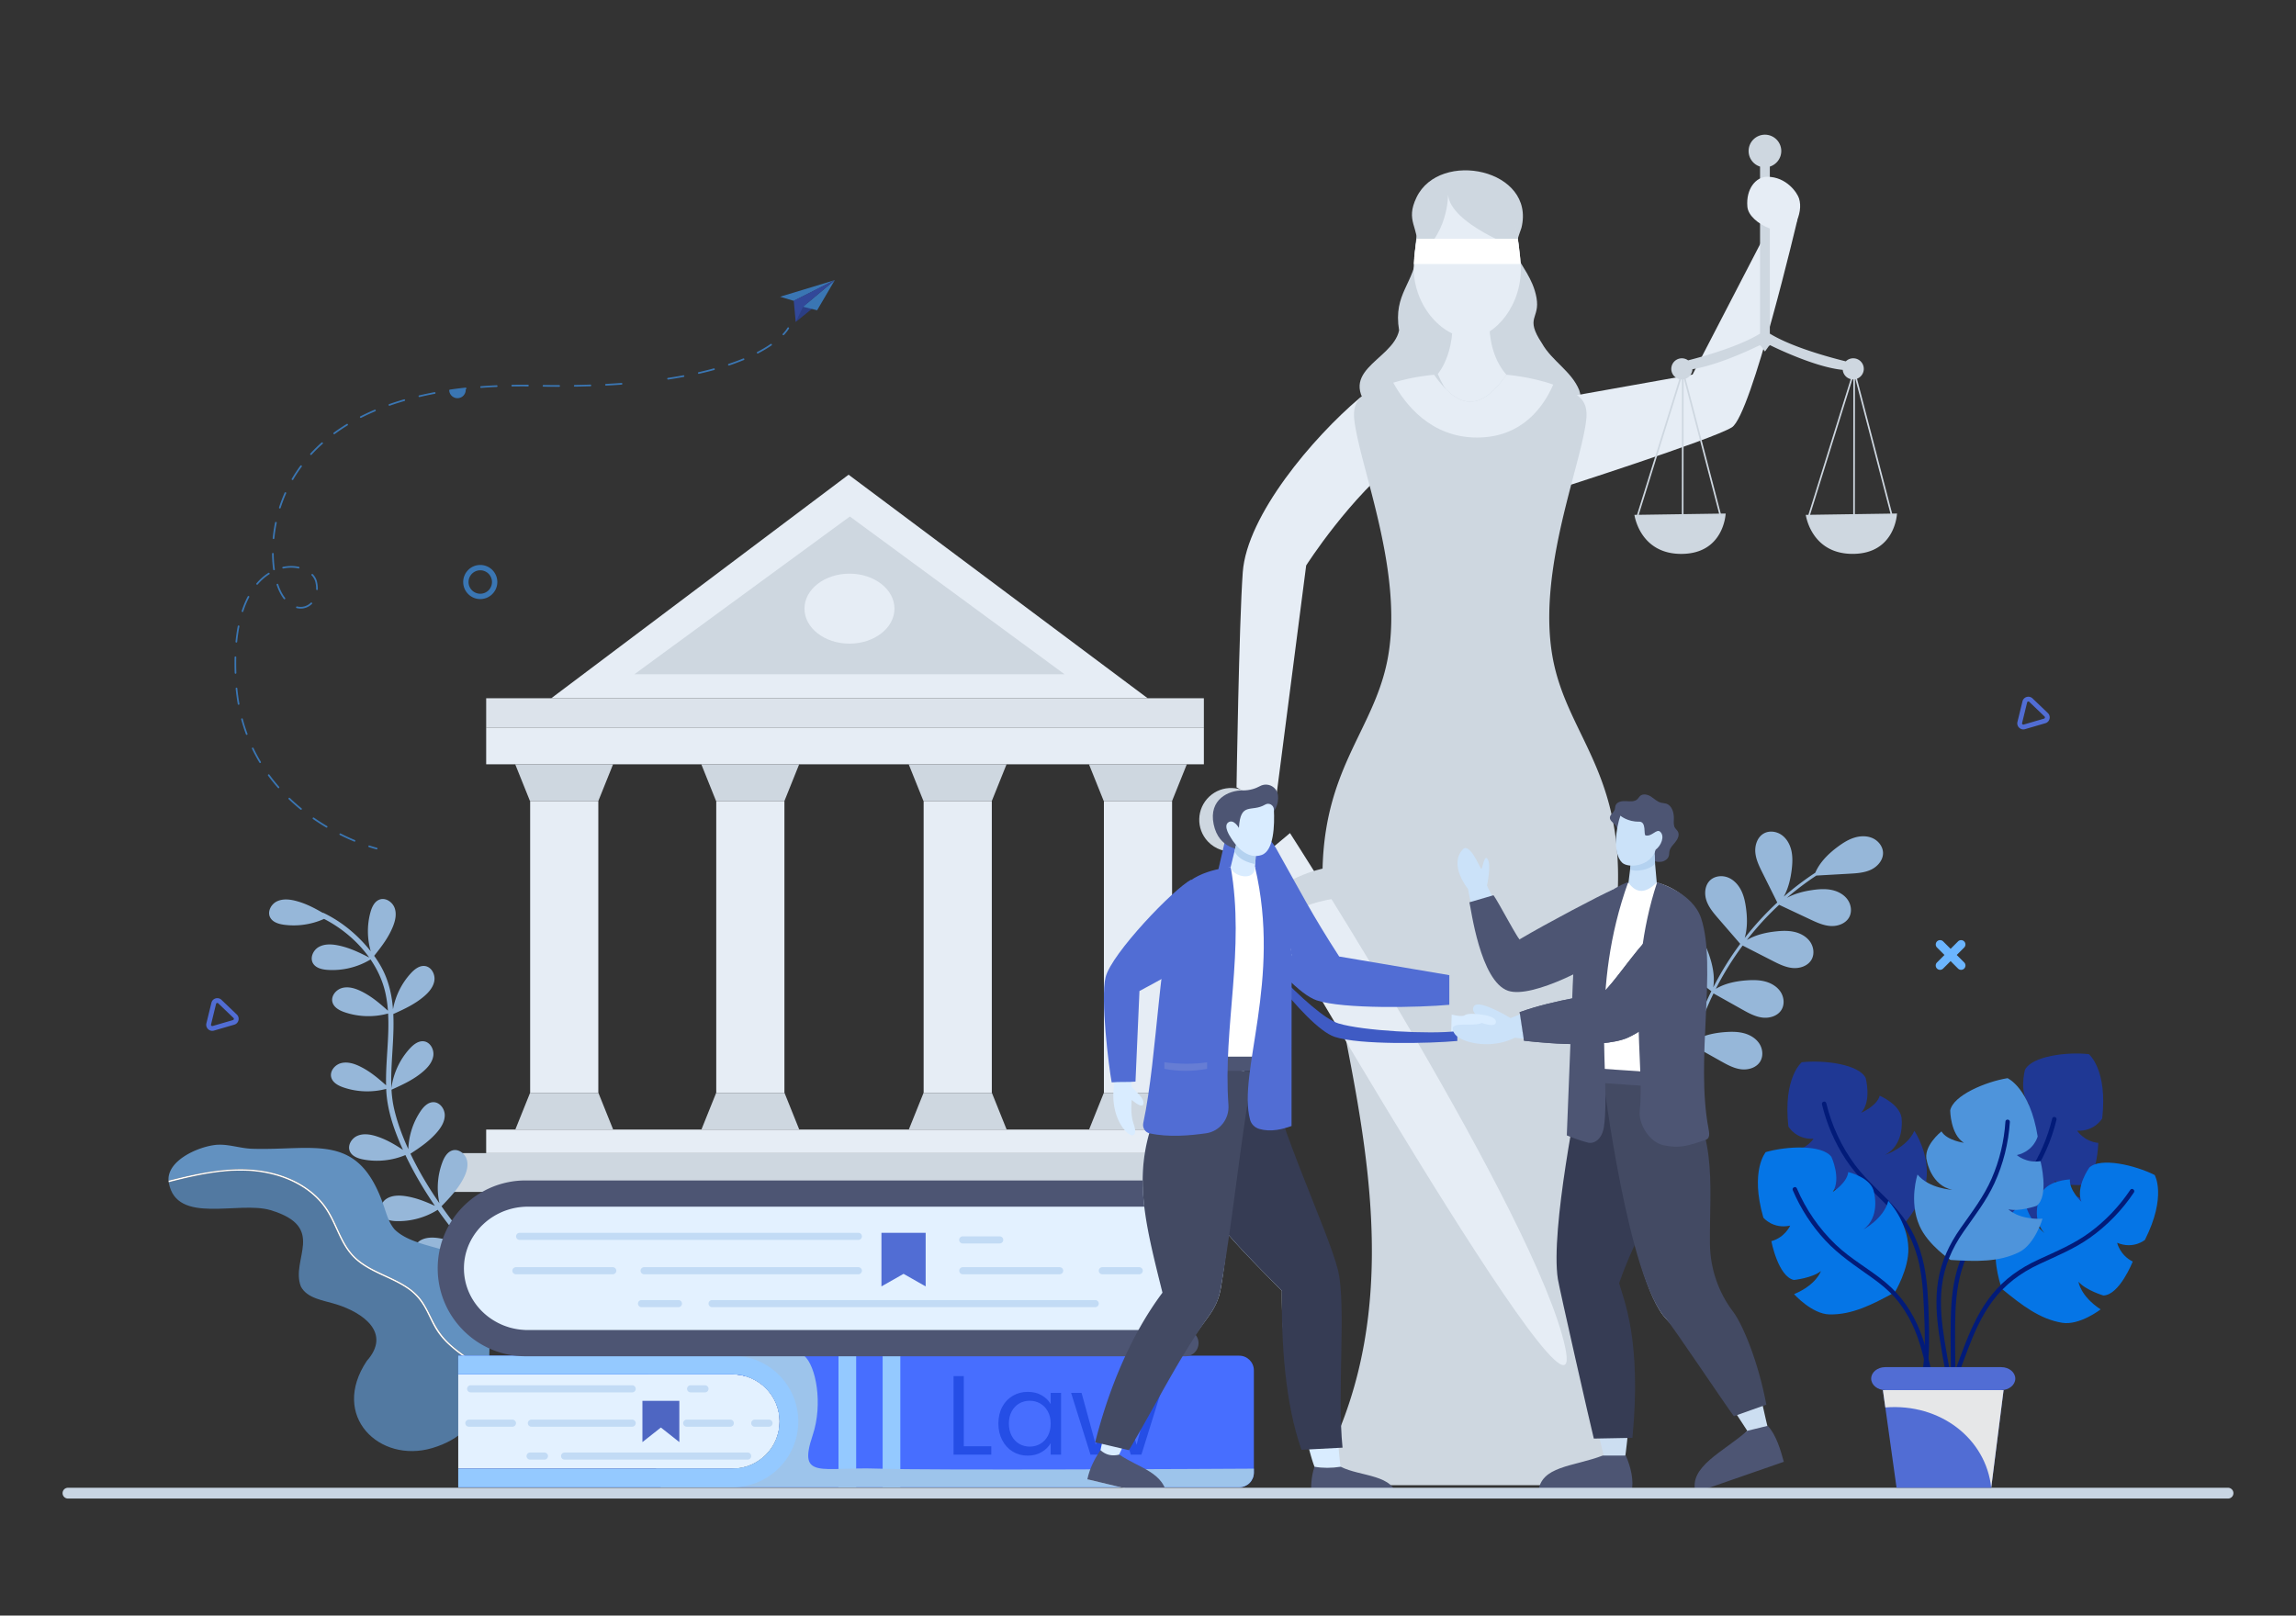 <svg xmlns="http://www.w3.org/2000/svg" viewBox="0 0 1364 960" id="AttorneyandLawyer"><rect x="0" y="0" width="1364" height="960" fill="#333333" stroke="none"/><path fill="#e6edf5" d="M288.824 671.214H715.19v14H288.824z" class="colore6e6f5 svgShape"></path><path fill="#ced7e0" d="M267.334 685.214H736.68v23.059H267.334z" class="colorcecee0 svgShape"></path><path fill="#e6edf5" d="M288.824 432.524H715.19v21.64H288.824z" class="colore6e6f5 svgShape"></path><path fill="#dce3eb" d="M288.824 414.898H715.19v17.627H288.824z" class="colordcdceb svgShape"></path><path fill="#e6edf5" d="M548.711 475.963h40.5v173.452h-40.5z" class="colore6e6f5 svgShape"></path><path fill="#ced7e0" d="M568.906 454.164h-29.067l8.76 21.799h40.613l8.76-21.799zM568.962 671.214h29.066l-8.76-21.799h-40.613l-8.759 21.799z" class="colorcecee0 svgShape"></path><path fill="#e6edf5" d="M655.805 475.963h40.5v173.452h-40.5z" class="colore6e6f5 svgShape"></path><path fill="#ced7e0" d="M675.999 454.164h-29.066l8.76 21.799h40.612l8.76-21.799zM676.055 671.214h29.066l-8.759-21.799h-40.613l-8.76 21.799z" class="colorcecee0 svgShape"></path><path fill="#e6edf5" d="M425.507 475.963h40.5v173.452h-40.5z" class="colore6e6f5 svgShape"></path><path fill="#ced7e0" d="M445.702 454.164h-29.067l8.76 21.799h40.613l8.76-21.799zM445.758 671.214h29.066l-8.76-21.799h-40.613l-8.759 21.799z" class="colorcecee0 svgShape"></path><path fill="#e6edf5" d="M314.952 475.963h40.5v173.452h-40.5z" class="colore6e6f5 svgShape"></path><path fill="#ced7e0" d="M335.146 454.164H306.08l8.759 21.799h40.613l8.76-21.799zM335.202 671.214h29.066l-8.76-21.799h-40.613l-8.759 21.799z" class="colorcecee0 svgShape"></path><path fill="#e6edf5" d="m504.124 282.079 177.661 132.819h-354.27z" class="colore6e6f5 svgShape"></path><path fill="#ced7e0" d="m504.885 306.918 127.524 93.722H376.89z" class="colorcecee0 svgShape"></path><ellipse cx="504.65" cy="361.668" fill="#e6edf5" rx="26.731" ry="20.795" class="colore6e6f5 svgShape"></ellipse><path fill="#96b7d9" d="M1045.661 630.818c1.968-3.186 1.574-7.488-.448-10.633-2.023-3.145-5.446-5.206-9.053-6.192-3.608-.986-7.414-.99-11.146-.723-6.177.442-12.488 1.702-17.823 4.744a177.38 177.38 0 0 1 9.695-25.47c.353-.749.719-1.491 1.082-2.234l16.966 9.512c3.773 2.115 7.666 4.272 11.957 4.826 4.292.554 9.136-.87 11.412-4.555 1.968-3.186 1.574-7.488-.449-10.633-2.022-3.145-5.445-5.206-9.053-6.192-3.608-.986-7.414-.99-11.146-.723-6.371.456-12.887 1.78-18.325 5.036a180.91 180.91 0 0 1 15.942-25.724l17.56 8.978c3.852 1.969 7.824 3.974 12.135 4.363 4.311.389 9.096-1.219 11.229-4.989 1.845-3.259 1.286-7.543-.856-10.608s-5.641-4.993-9.284-5.84c-3.643-.847-7.446-.705-11.167-.296-5.956.656-12.01 2.079-17.121 5.109a177.798 177.798 0 0 1 14.489-16.432 171.05 171.05 0 0 1 4.682-4.493l18.364 8.638c3.915 1.841 7.951 3.715 12.272 3.962 4.321.247 9.051-1.517 11.06-5.355 1.736-3.318 1.037-7.58-1.204-10.573-2.241-2.993-5.803-4.805-9.471-5.531-3.669-.727-7.466-.46-11.171.072-5.293.76-10.642 2.137-15.292 4.695a170.52 170.52 0 0 1 17.541-13.277l19.755-1.12c4.322-.245 8.766-.52 12.687-2.359 3.921-1.84 7.245-5.642 7.187-9.97-.05-3.742-2.693-7.155-6.091-8.719-3.397-1.563-7.393-1.46-10.969-.352-3.576 1.108-6.79 3.149-9.798 5.38-5.543 4.11-10.686 9.164-13.408 15.462-.021.012-.042.019-.062.033a172.175 172.175 0 0 0-18.64 14.167c2.699-4.867 4.044-10.518 4.716-16.09.448-3.716.629-7.519-.18-11.171-.809-3.653-2.7-7.172-5.742-9.346-3.043-2.174-7.319-2.777-10.596-.966-3.791 2.095-5.448 6.865-5.104 11.18.344 4.315 2.308 8.309 4.237 12.181l8.813 17.693a177.918 177.918 0 0 0-19.371 21.103c1.655-5.621 1.589-11.749.818-17.608-.488-3.71-1.256-7.437-2.947-10.773-1.69-3.336-4.396-6.275-7.884-7.624-3.488-1.35-7.782-.872-10.508 1.696-3.154 2.97-3.576 8-2.172 12.092 1.405 4.093 4.299 7.473 7.129 10.744l12.926 14.938c-.179.242-.364.479-.542.722a183.387 183.387 0 0 0-15.495 25.164c1.036-6.483-.341-13.234-2.513-19.476-1.229-3.533-2.736-7.026-5.067-9.949-2.332-2.924-5.577-5.253-9.267-5.868-3.69-.615-7.8.723-9.951 3.788-2.488 3.546-1.883 8.555.321 12.278 2.205 3.722 5.724 6.445 9.159 9.074l16.191 12.393c-.061.123-.12.248-.18.371l-.191.025.141.079a180.31 180.31 0 0 0-10.543 26.751c-1.435-5.72-4.59-11.019-8.22-15.734-2.325-3.02-4.905-5.912-8.1-7.991s-7.083-3.289-10.848-2.701c-3.765.587-7.309 3.196-8.402 6.847-1.265 4.223.931 8.871 4.26 11.761 3.329 2.891 7.608 4.394 11.775 5.834l17.754 6.137.497.279a171.741 171.741 0 0 0-5.573 31.172c-.094 1.113 1.627 1.472 1.721.345a171.44 171.44 0 0 1 5.432-30.63l16.096 9.025c3.773 2.115 7.665 4.272 11.957 4.826 4.296.554 9.139-.869 11.415-4.555zM246.549 747.022c-2.08-3.194-.285-7.764 2.945-9.796 3.23-2.033 7.354-2.073 11.149-1.504 6.139.921 11.526 3.056 17.055 5.534a253.514 253.514 0 0 1-10.942-13.24 258.555 258.555 0 0 1-6.734-9.131c-7.271 4.594-15.946 6.981-24.564 6.73-3.267-.096-6.941-.809-8.707-3.537-2.064-3.187-.269-7.756 2.95-9.794 3.219-2.038 7.323-2.085 11.098-1.524 6.34.942 11.871 3.195 17.591 5.779-6.606-9.607-12.534-19.681-17.537-30.19-7.827 3.272-16.633 4.218-24.978 2.637-3.21-.608-6.724-1.89-8.033-4.862-1.528-3.471.975-7.701 4.478-9.205 3.503-1.506 7.563-.908 11.202.241 5.895 1.861 10.852 4.807 15.896 8.113-5.097-11.159-9.354-23.198-9.963-35.471-.013-.255-.014-.512-.025-.767-8.294 2.209-17.256 1.917-25.378-.86-3.09-1.056-6.384-2.824-7.251-5.949-1.013-3.652 2.073-7.484 5.757-8.477 3.684-.994 7.616.173 11.052 1.825 6.054 2.91 10.825 6.935 15.752 11.334-.314-14.196 2.009-28.511 1.204-42.674-8.413 2.335-17.542 2.085-25.803-.74-3.09-1.056-6.384-2.823-7.251-5.95-1.013-3.652 2.073-7.483 5.757-8.477 3.684-.994 7.616.173 11.052 1.825 6.217 2.989 11.081 7.152 16.15 11.69-.265-3.536-.736-7.061-1.514-10.572-1.574-7.109-4.667-13.815-8.816-19.891-7.632 4.617-16.725 6.823-25.642 6.19-3.259-.231-6.901-1.098-8.551-3.897-1.927-3.27.06-7.761 3.362-9.662 3.302-1.902 7.405-1.779 11.153-1.061 6.874 1.317 12.719 4.154 18.885 7.294-6.9-9.666-16.479-17.645-26.846-22.953-7.387 3.321-15.722 4.556-23.761 3.474-3.239-.437-6.817-1.531-8.284-4.428-1.714-3.385.558-7.742 3.975-9.431 3.417-1.689 7.504-1.308 11.199-.354 5.894 1.521 10.937 4.141 16.068 7.115.221-.003.455.043.698.16 8.925 4.321 16.914 10.45 23.6 17.722a89.498 89.498 0 0 1 4.256 4.985c-2.17-7.526-2.252-15.644-.175-23.198.86-3.128 2.423-6.505 5.51-7.569 3.607-1.242 7.661 1.563 8.901 5.145 1.241 3.583.324 7.552-1.113 11.063-2.68 6.546-6.708 11.752-11.093 17.248 2.69 3.725 5.028 7.693 6.761 11.934 2.625 6.422 3.898 13.075 4.424 19.83 1.441-7.947 5.164-15.483 10.655-21.445 2.204-2.394 5.148-4.691 8.384-4.239 3.78.528 6.097 4.86 5.554 8.61-.544 3.749-3.186 6.866-6.078 9.339-5.543 4.737-11.702 7.571-18.333 10.561.542 11.165-.724 22.56-1.126 33.612-.126 3.479-.153 6.935.008 10.376 1.123-8.697 4.988-17.03 10.941-23.511 2.201-2.396 5.142-4.698 8.378-4.25 3.781.523 6.104 4.853 5.565 8.602-.539 3.75-3.177 6.871-6.066 9.346-5.663 4.853-11.972 7.715-18.773 10.791.212 3.665.658 7.312 1.469 10.947 1.483 6.648 3.727 13.121 6.351 19.405.698 1.671 1.427 3.33 2.179 4.979.257-7.947 2.761-15.821 7.192-22.449 1.806-2.702 4.358-5.421 7.625-5.469 3.818-.056 6.78 3.87 6.824 7.658.044 3.788-2.082 7.272-4.557 10.156-4.572 5.331-9.984 8.999-15.822 12.812 4.888 10.266 10.762 20.094 17.226 29.462-1.793-8.105-1.186-16.727 1.777-24.489 1.158-3.032 3.038-6.246 6.213-7.011 3.71-.894 7.476 2.282 8.365 5.966.89 3.684-.405 7.548-2.173 10.906-3.356 6.371-7.967 11.228-12.961 16.381a284.937 284.937 0 0 0 2.626 3.684c4.862 6.69 10.049 13.187 15.581 19.376-1.625-7.92-.971-16.297 1.916-23.858 1.158-3.032 3.038-6.245 6.213-7.011 3.71-.894 7.476 2.283 8.366 5.966.889 3.684-.406 7.548-2.174 10.906-3.263 6.197-7.714 10.96-12.548 15.957 6.392 6.981 13.238 13.545 20.582 19.513 1.53 1.244-.519 3.512-2.046 2.271-7.416-6.027-14.316-12.67-20.765-19.723-7.31 4.608-16.045 6.994-24.729 6.724-3.283-.1-6.977-.822-8.758-3.555z" class="colorb4d996 svgShape"></path><path fill="#6291c0" d="m291.458 770.997-1.01 44.887c-4.037-3.308-8.443-6.232-12.69-9.204-4.178-2.924-8.32-5.97-11.942-9.588-3.684-3.678-6.411-7.896-8.726-12.518-2.24-4.471-4.271-9.097-7.416-13.051-2.467-3.113-5.601-5.626-8.971-7.723-6.983-4.359-14.866-7.014-21.958-11.167-3.576-2.083-6.911-4.565-9.613-7.705-3.263-3.783-5.521-8.287-7.612-12.776-2.09-4.48-4.041-9.05-6.703-13.237a44.128 44.128 0 0 0-8.258-9.569c-6.39-5.591-14.193-9.435-22.345-11.759-19.953-5.704-40.909-1.737-60.597 3.112-1.162.289-2.325.577-3.495.877-.838-11.731 16.729-19.865 27.55-21.202 7.402-.913 14.74 2.028 22.189 2.244 37.751 1.125 63.06-10.156 78.109 33.886 1.68 4.931 3.068 10.169 6.51 14.096 15.723 15.498 58.189 8.106 56.978 40.397z" class="color62c0a6 svgShape"></path><path fill="#5279a1" d="M256.683 860.499c-31.239 9.184-60.672-19.013-38.782-51.806 14.851-16.682-2.277-28.671-17.965-33.594-7.785-2.453-17.424-3.437-21.195-10.63-6.334-16.224 15.688-35.224-17.966-45.355-18.989-5.726-55.877 8.939-60.49-16.257-.02-.118-.043-.244-.054-.364 18.701-4.727 38.264-9.168 57.504-5.504 8.447 1.609 16.699 4.71 23.787 9.6 3.462 2.385 6.627 5.211 9.323 8.437 2.997 3.594 5.232 7.67 7.234 11.879 2.112 4.455 4.007 9.031 6.55 13.275 2.235 3.736 5.011 7.055 8.457 9.755 6.229 4.876 13.737 7.699 20.789 11.165 3.583 1.77 7.125 3.72 10.264 6.213 3.583 2.864 6.294 6.416 8.482 10.419 2.387 4.377 4.253 9.026 6.982 13.215 2.628 4.053 6.057 7.512 9.779 10.587 6.705 5.56 14.361 9.912 21.037 15.507-.002.001 1.405 33.126-33.736 43.458z" class="color52a18b svgShape"></path><path fill="#ffffff" d="m290.448 815.884-.031 1.158c-6.676-5.595-14.332-9.947-21.037-15.507-3.722-3.075-7.151-6.534-9.779-10.587-2.729-4.189-4.595-8.837-6.982-13.215-2.187-4.003-4.898-7.555-8.482-10.419-3.138-2.493-6.681-4.443-10.264-6.213-7.052-3.465-14.56-6.288-20.789-11.165-3.446-2.7-6.222-6.019-8.457-9.755-2.543-4.244-4.438-8.82-6.55-13.275-2.002-4.209-4.237-8.285-7.234-11.879-2.695-3.226-5.86-6.052-9.323-8.437-7.088-4.889-15.34-7.99-23.787-9.6-19.239-3.665-38.802.776-57.504 5.504a10.29 10.29 0 0 1-.108-.916c1.17-.3 2.333-.588 3.495-.877 19.688-4.849 40.643-8.816 60.597-3.112 8.152 2.324 15.955 6.168 22.345 11.759a44.128 44.128 0 0 1 8.258 9.569c2.662 4.187 4.613 8.758 6.703 13.237 2.092 4.488 4.349 8.993 7.612 12.776 2.702 3.139 6.037 5.622 9.613 7.705 7.092 4.153 14.976 6.808 21.958 11.167 3.37 2.096 6.504 4.61 8.971 7.723 3.145 3.954 5.176 8.58 7.416 13.051 2.315 4.621 5.042 8.84 8.726 12.518 3.622 3.618 7.763 6.665 11.942 9.588 4.248 2.97 8.654 5.894 12.691 9.202z" class="colorffffff svgShape"></path><path fill="#e3f1ff" d="M272.228 816.644v56.044h162.906c15.456 0 28.034-12.556 28.034-28.012 0-15.456-12.578-28.033-28.034-28.033H272.228z" class="colorfff4e3 svgShape"></path><path fill="#476eff" d="M744.893 814.281v60.766c0 4.814-3.901 8.715-8.707 8.715H272.232v-11.074h176.231c28.376-24.555 11.131-56.041-13.328-56.041H272.232v-11.074h463.954c4.806 0 8.707 3.901 8.707 8.708z" class="colorffbc47 svgShape"></path><path fill="#94c9ff" d="M508.625 883.76h-10.489v-78.188h10.49zM534.852 883.76h-10.49v-78.188h10.49z" class="colorffd894 svgShape"></path><path fill="#9dc4eb" d="M744.893 872.704v2.342c0 4.814-3.901 8.715-8.707 8.715H392.528l-2.811-11.074h45.419c15.452 0 28.036-12.552 28.036-28.012 0-15.452-12.585-28.028-28.036-28.028h-50.128l9.442-11.074h83.269c6.979 5.896 11.385 28.545 5.02 47.446-8.917 26.494 5.375 18.505 38.557 19.668 30.872 1.091 200.076.154 223.597.017z" class="colorebcf9d svgShape"></path><path fill="#2e5aff" d="M442.74 817.695c-5.147-6.096-12.838-9.977-21.421-9.977H272.228v8.927h162.906a27.92 27.92 0 0 1 7.606 1.05z" class="colorffb32e svgShape"></path><path fill="#94c9ff" d="M474.238 844.676c0 21.542-17.536 39.086-39.102 39.086H272.232v-11.074h162.904c15.452 0 28.036-12.552 28.036-28.012 0-15.452-12.585-28.028-28.036-28.028H272.232v-11.074h162.904c21.566-.001 39.102 17.535 39.102 39.102z" class="colorffd894 svgShape"></path><path fill="#c2dbf5" d="M375.563 827.37h-95.954a2.104 2.104 0 1 1 0-4.21h95.954a2.104 2.104 0 1 1 0 4.21zM444.168 867.328H335.349a2.106 2.106 0 0 1 0-4.21h108.819a2.104 2.104 0 1 1 0 4.21zM375.563 847.779h-59.927a2.105 2.105 0 0 1 0-4.209h59.927c1.163 0 2.105.942 2.105 2.105a2.103 2.103 0 0 1-2.105 2.104zM304.431 847.779h-25.896a2.105 2.105 0 0 1 0-4.21h25.896a2.105 2.105 0 0 1 0 4.21zM433.862 847.779h-25.896a2.104 2.104 0 1 1 0-4.21h25.896a2.105 2.105 0 0 1 0 4.21zM418.808 827.37h-8.535a2.104 2.104 0 1 1 0-4.21h8.535a2.104 2.104 0 1 1 0 4.21zM323.45 867.328h-8.535a2.105 2.105 0 0 1 0-4.21h8.535a2.104 2.104 0 1 1 0 4.21zM456.913 847.779h-8.535a2.105 2.105 0 0 1 0-4.21h8.535a2.106 2.106 0 0 1 0 4.21z" class="colorf5dac2 svgShape"></path><path fill="#4e66c2" d="M403.581 832.416v24.5l-10.966-8.659-10.967 8.659v-24.5z" class="colorc24e4e svgShape"></path><path fill="#254ee6" d="M572.569 859.407h16.336v4.954h-22.429v-46.666h6.093v41.712zM595.4 836.006c1.517-2.834 3.604-5.032 6.26-6.595 2.655-1.562 5.613-2.343 8.872-2.343 3.214 0 6.003.693 8.369 2.076 2.365 1.384 4.128 3.124 5.289 5.222v-6.695h6.16v36.69h-6.16v-6.829c-1.205 2.142-3.002 3.917-5.389 5.322-2.389 1.407-5.167 2.109-8.336 2.109-3.258 0-6.204-.803-8.838-2.41-2.634-1.606-4.71-3.86-6.227-6.762-1.518-2.901-2.276-6.204-2.276-9.909 0-3.75.758-7.041 2.276-9.876zm27.116 2.712c-1.116-2.053-2.623-3.626-4.519-4.72-1.898-1.093-3.984-1.641-6.26-1.641s-4.353.536-6.227 1.607c-1.875 1.072-3.371 2.634-4.486 4.687-1.117 2.053-1.674 4.464-1.674 7.231 0 2.812.557 5.255 1.674 7.331 1.115 2.076 2.611 3.66 4.486 4.754 1.874 1.094 3.95 1.64 6.227 1.64 2.276 0 4.362-.546 6.26-1.64 1.896-1.093 3.403-2.678 4.519-4.754 1.115-2.075 1.674-4.496 1.674-7.265 0-2.766-.559-5.177-1.674-7.23zM689.535 827.671l-11.448 36.69h-6.294l-8.838-29.124-8.838 29.124h-6.293l-11.516-36.69h6.227l8.436 30.798 9.106-30.798h6.227l8.905 30.865 8.302-30.865h6.024z" class="colore68925 svgShape"></path><path fill="#e3f1ff" d="M703.57 803.229c-2.418-.865-404.39 1.643-406.122-.855-9.772-4.551-18.035-12.24-23.331-21.617h-.065v-51.369h.039c5.625-9.971 14.588-18.011 25.146-22.458h403.606c-9.534 31.198-5.825 64.854.727 96.299z" class="colorfff4e3 svgShape"></path><path fill="#4d5573" d="M709.736 792.626a7.719 7.719 0 0 1 2.285 5.505 7.787 7.787 0 0 1-7.79 7.788H312.257c-7.179 0-14.02-1.441-20.239-4.063a43.591 43.591 0 0 1-1.908-.857 37.567 37.567 0 0 1-1.921-.948c-.519-.273-1.039-.545-1.558-.844a40.88 40.88 0 0 1-1.623-.96 45.813 45.813 0 0 1-1.35-.844c-.467-.312-.935-.623-1.389-.947-.403-.287-.805-.572-1.195-.857a45.141 45.141 0 0 1-1.22-.948 39.147 39.147 0 0 1-1.051-.856 41.715 41.715 0 0 1-2.026-1.792 35.853 35.853 0 0 1-1.026-.961l-.428-.428c-.143-.143-.273-.272-.402-.416-.312-.311-.61-.623-.896-.947a16.638 16.638 0 0 1-.792-.856c-.273-.311-.559-.623-.818-.949a13.85 13.85 0 0 1-.701-.843 28.753 28.753 0 0 1-.766-.96c-.221-.272-.428-.559-.636-.844-.233-.312-.468-.623-.688-.947a18.266 18.266 0 0 1-.598-.857c-.221-.312-.428-.637-.636-.948-.182-.286-.364-.558-.532-.843-.195-.312-.39-.636-.585-.96-.168-.285-.338-.572-.493-.857a.486.486 0 0 1-.065-.117c-4.257-7.568-6.686-16.292-6.686-25.587s2.428-18.019 6.686-25.587l.039-.078c.156-.286.325-.572.493-.844.182-.325.377-.649.585-.961.169-.285.35-.558.532-.844.194-.311.402-.635.623-.947.195-.285.389-.571.598-.857.221-.324.454-.635.688-.947.208-.285.415-.571.636-.844.247-.324.506-.649.753-.96.233-.286.468-.571.701-.844.272-.325.545-.636.831-.948.246-.299.506-.584.779-.856.285-.325.584-.636.895-.947.273-.286.559-.572.844-.857.325-.312.662-.636 1-.947.298-.286.61-.572.935-.844.363-.325.74-.649 1.117-.961.338-.285.675-.572 1.026-.844a43.623 43.623 0 0 1 2.401-1.805c.455-.325.922-.636 1.389-.948.441-.285.883-.57 1.337-.843a41.405 41.405 0 0 1 1.623-.961 50.667 50.667 0 0 1 3.453-1.791 42.435 42.435 0 0 1 1.908-.857 52.119 52.119 0 0 1 20.355-4.116H704.23c2.155 0 4.102.87 5.504 2.285a7.716 7.716 0 0 1 2.285 5.504 7.779 7.779 0 0 1-7.79 7.79H313.62c-1.31 0-2.609.065-3.881.195a38.833 38.833 0 0 0-5.543.947c-.987.246-1.974.532-2.934.856-.87.286-1.727.597-2.57.948-.624.26-1.26.546-1.87.844-.636.299-1.259.61-1.883.96-.493.26-.973.532-1.454.844a26.78 26.78 0 0 0-1.506.947c-.415.272-.83.558-1.233.857-.428.312-.83.623-1.246.947-.351.273-.688.559-1.026.844-.363.312-.727.623-1.077.961-.298.272-.597.558-.896.844-.325.311-.636.623-.935.948a23.24 23.24 0 0 0-.779.857 13.51 13.51 0 0 0-.805.947c-.246.273-.48.558-.688.844-.259.312-.493.636-.727.961-.221.285-.428.571-.623.856-.208.312-.416.623-.61.935-.195.285-.376.571-.532.856-.208.312-.39.636-.572.961a9.056 9.056 0 0 0-.455.844 12.89 12.89 0 0 0-.493.947c-.143.286-.286.57-.403.857-.156.311-.299.623-.428.947-.129.285-.233.558-.338.844-.143.325-.26.636-.363.961-.117.272-.208.558-.299.844a7.764 7.764 0 0 0-.298.947c-.104.285-.182.571-.26.856-.091.312-.169.636-.247.948a9.511 9.511 0 0 0-.195.844c-.078.311-.143.636-.195.96a9.462 9.462 0 0 0-.156.844c-.065.312-.104.623-.142.947a9.353 9.353 0 0 0-.117.856c-.039.312-.065.623-.091.948a9.502 9.502 0 0 0-.065.857c-.025.311-.039.623-.039.948-.026.272-.039.559-.026.843-.013.156-.013.298-.013.455 0 .169 0 .338.013.506 0 .285 0 .571.026.844 0 .324.014.636.039.947.013.286.039.571.078.857.013.325.039.636.092.948.025.285.065.571.116.844.026.324.078.649.142.96.039.286.091.572.156.857.052.312.116.623.195.935.052.285.116.571.195.856.078.325.155.636.246.961a16 16 0 0 0 .26.844c.091.325.181.636.311.947.078.285.169.572.286.843.104.325.233.636.363.961.104.285.221.558.35.844.131.325.273.636.429.947.116.286.26.572.402.857.156.325.312.636.493.948.143.285.299.558.455.844.182.324.363.649.571.96.169.286.338.571.532.844.195.325.403.636.623.948.194.285.402.572.623.856.221.325.467.636.713.948.221.285.441.571.689.844.259.325.532.649.83.96.247.299.506.572.779.857.299.312.61.636.922.935.298.299.61.585.909.857.35.336.714.649 1.09.96.338.286.676.572 1.026.843.416.325.83.649 1.259.948.402.298.818.584 1.234.857.493.337.986.649 1.505.947.481.299.973.584 1.48.844.61.35 1.246.662 1.883.96.61.299 1.246.584 1.882.843a36.91 36.91 0 0 0 2.609.949c.986.337 1.986.623 3.012.856a36.55 36.55 0 0 0 6.009.947 32.2 32.2 0 0 0 3.181.144h390.612a7.751 7.751 0 0 1 5.509 2.289z" class="color4d4d73 svgShape"></path><path fill="#c2dbf5" d="M509.937 736.774H308.696a2.105 2.105 0 0 1 0-4.21h201.241a2.104 2.104 0 1 1 0 4.21zM650.655 776.733H423.027a2.105 2.105 0 0 1 0-4.21h227.628a2.105 2.105 0 0 1 0 4.21zM509.937 757.184H382.592a2.106 2.106 0 0 1 0-4.21h127.345a2.104 2.104 0 1 1 0 4.21zM364.035 757.184h-57.542a2.105 2.105 0 0 1 0-4.21h57.542a2.105 2.105 0 0 1 0 4.21zM629.514 757.184h-57.541a2.104 2.104 0 1 1 0-4.21h57.541a2.105 2.105 0 0 1 0 4.21zM593.904 738.879h-21.932a2.105 2.105 0 1 1 0-4.209h21.932a2.104 2.104 0 1 1 0 4.209zM403.045 776.733h-21.932a2.105 2.105 0 0 1 0-4.21h21.932a2.105 2.105 0 0 1 0 4.21zM676.796 757.184h-21.932a2.105 2.105 0 0 1 0-4.21h21.932a2.105 2.105 0 0 1 0 4.21z" class="colorf5dac2 svgShape"></path><path fill="#516dd4" d="m549.916 764.405-13.134-7.466-13.136 7.466v-31.841h26.27z" class="colord45151 svgShape"></path><path fill="#ced7e0" d="M841.533 117.261c-6.906 14.289 1.614 17.354.532 31.357-1.555 20.121-14.578 25.443-10.899 47.69-3.933 18.678-41.042 24.232-13.165 51.165 29.701 17.4 65.36-7.488 96.629-.227 12.771 4.556 28.929.961 23.518-15.465-4.48-11.121-16.277-17.368-22.068-27.718-10.525-15.834-.992-14.386-3.295-27.212-2.05-11.414-9.353-19.233-11.478-24.805-1.94-5.09.803-11.511 2.551-16.67 8.555-34.866-48.498-46.727-62.325-18.115z" class="colorcecee0 svgShape"></path><path fill="#e6edf5" d="m1053.797 129.364-48.28 93.189-94.008 16.749 12.408 51.741s93.284-29.824 104.944-37.112c11.66-7.287 38.978-123.563 38.978-123.563l-14.042-1.004zM807.7 236.514c-27.686 23.446-66.955 69.662-69.404 103.549-2.231 30.87-3.703 127.804-3.703 127.804L757.3 480.54l18.666-144.528s25.957-40.846 57.265-64.816c-8.602-6.046-17.242-41.702-25.531-34.682zM886.256 176.851s-7.576 31.198 11.424 48.651c0 0-24.411 41.016-43.53-3.273 0 0 12.987-14.617 7.455-44.07l24.651-1.308z" class="colore6e6f5 svgShape"></path><path fill="#ced7e0" d="M779.211 882.547c52.263-87.282 36.219-183.423 20.647-263.38-4.464-22.908-8.882-44.489-11.65-64.144-1.5-10.646-2.284-20.347-2.503-29.275-.173-7.428.058-14.315.6-20.728.358-4.164.854-8.143 1.465-11.938 7.186-44.87 30.601-66.37 36.945-103.5 5.721-33.45-3.218-70.996-11.027-100.859-4.095-15.618-7.878-29.125-9.078-38.837-.854-6.805.715-10.969 4.049-13.991l.012-.011c.115-.104.231-.197.346-.288 3.483-2.953 8.743-4.799 15.168-7.071a66.078 66.078 0 0 1 3.518-1.142c12.354-3.818 24.257-4.695 24.257-4.695 2.272 3.218 4.441 5.871 6.517 8.017 5.756 5.986 10.739 8.074 14.938 7.889a.034.034 0 0 0 .046 0 12.162 12.162 0 0 0 3.241-.277c3.218-.727 6.817-2.768 10.808-6.679.346-.346.715-.715 1.073-1.084 2.03-2.122 4.153-4.717 6.356-7.855.012 0 .012-.012.012-.012s14.268 1.062 27.787 5.837c5.802 2.053 10.669 3.761 14.118 6.263a14.278 14.278 0 0 1 2.33 2.042c2.699 2.93 3.887 6.909 3.114 13.057-1.188 9.562-4.868 22.793-8.882 38.087-7.844 29.967-16.99 67.87-11.212 101.608 8.709 50.959 49.564 72.483 36.496 165.44-12.411 88.274-58.227 215.235 9.009 327.525h-188.5z" class="colorcecee0 svgShape"></path><path fill="#e6edf5" d="M766.349 495.039s146.595 228.01 163.426 305.285c16.831 77.275-189.681-283.308-189.681-283.308l26.255-21.977z" class="colore6e6f5 svgShape"></path><path fill="#ced7e0" d="M793.579 514.777c-10.965 1.27-20.901 5.063-29.553 9.885l-17.333-26.654c5.093-7.176 4.602-17.177-1.663-23.829-7.141-7.582-19.077-7.939-26.658-.798-7.582 7.141-7.939 19.076-.798 26.658 4.413 4.685 10.656 6.603 16.572 5.705l17.558 27c-15.336 11.625-24.287 24.453-24.287 24.453l10.132 15.607c20.208-41.345 66.706-39.759 66.706-39.759l-10.676-18.268z" class="colorcecee0 svgShape"></path><path fill="#e6edf5" d="M873.426 200.674c-17.231 0-34.834-20.461-33.489-43.801.247-4.567.814-9.554 1.703-14.987l.333-1.97c6.021-34.472 53.004-36.637 59.285-.209.123.74.247 1.466.37 2.179.888 5.517 1.468 10.489 1.764 14.987 1.567 23.828-15.221 43.801-29.966 43.801z" class="colore6e6f5 svgShape"></path><path fill="#ced7e0" d="M860.273 115.579s.251 26.01-20.409 37.661c1.777.611-1.476-45.119 28.836-45.738 24.572-.502 31.7 18.526 33.792 40.415 0-.001-40.941-14.696-42.219-32.338z" class="colorcecee0 svgShape"></path><path fill="#ffffff" d="M903.392 156.872h-63.455c.247-4.567.814-9.554 1.703-14.987h59.988c.888 5.517 1.468 10.489 1.764 14.987z" class="colorffffff svgShape"></path><path fill="#e6edf5" d="M922.735 228.526c-5.336 12.389-17.99 31.469-45.283 31.469-27.53 0-42.811-19.918-49.753-32.614 12.361-3.813 24.262-4.694 24.262-4.694 8.604 12.208 15.742 16.161 21.454 15.909.014.014.028.014.042 0 1.034.056 2.109-.042 3.241-.279 3.226-.726 6.816-2.766 10.811-6.677.349-.349.713-.712 1.076-1.089 2.026-2.123 4.149-4.722 6.369-7.864-.001 0 14.26 1.062 27.781 5.839z" class="colore6e6f5 svgShape"></path><path fill="#ced7e0" d="m1124.084 305.183-20.877-80.142a6.305 6.305 0 0 0 4.026-5.709 6.277 6.277 0 0 0-6.125-6.425 6.229 6.229 0 0 0-4.556 1.811c-10.831-2.676-32.32-8.628-45.135-16.472V98.992c3.933-1.234 6.794-4.914 6.794-9.251 0-5.363-4.349-9.701-9.701-9.701a9.693 9.693 0 0 0-9.701 9.701 9.694 9.694 0 0 0 6.794 9.251v99.255c-9.401 5.756-23.461 10.485-34.569 13.669a330.804 330.804 0 0 1-8.178 2.215 6.257 6.257 0 0 0-3.553-1.223 6.279 6.279 0 0 0-3.749 11.42 6.16 6.16 0 0 0 2.111.957l-14.384 46.092-10.773 34.546-1.534.023s3.126 23.427 28.202 23.185c25.076-.242 25.999-23.98 25.999-23.98l-2.895.034-11.362-43.624-9.516-36.507a6.292 6.292 0 0 0 2.895-2.284 6.102 6.102 0 0 0 1.13-3.38c.623-.104 1.257-.208 1.903-.335 16.16-3.091 36.576-13.172 38.272-14.014v.358h.415l1.534 2.145.957 1.338 2.492-3.483h.415v-.358c1.88.934 26.714 13.184 43.312 14.742a6.245 6.245 0 0 0 4.741 5.49l-25.157 80.65-1.534.023s3.126 23.416 28.202 23.173c25.065-.242 25.987-23.98 25.987-23.98l-2.882.044zm-124.931.347-25.619.381 10.9-34.927 14.21-45.562c.115.012.231.046.358.046.081 0 .15-.011.219-.023l-.034 40.383-.034 39.702zm10.842-43.636 11.281 43.312-21.155.311.035-40.036.035-40.106c.092-.011.184-.046.277-.057l9.527 36.576zm90.962 43.624-25.63.381 25.111-80.488c.127.011.242.046.369.046.069 0 .15-.012.219-.012l-.069 80.073zm.969-.011.069-80.142c.092-.012.184-.035.277-.058l20.808 79.889-21.154.311z" class="colorcecee0 svgShape"></path><path fill="#e6edf5" d="M1068.753 117.901c-1.018-3.267-7.391-12.859-18.904-12.859-6.715 0-12.706 7.222-11.776 17.802.93 10.58 24.148 19.79 28.236 11.157 3.065-6.474 3.856-11.57 2.444-16.1zM748.864 499.086s-14.307.168-13.128 12.635c1.179 12.467 6.739 24.091 21.564 17.521 10.33-4.578 12.561-18.436 12.561-18.436l-20.997-11.72z" class="colore6e6f5 svgShape"></path><path fill="#d9ecff" d="M870.041 616.108s-3.765-.393-7.985 0l.352-13.22s6.05 1.523 7.633.452c2.599-1.757 9.418-.626 13.682.368 4.379 1.02-1.449 4.182-1.449 4.182s5.418.369 13.372-1.987c7.955-2.365 7.005 14.979-25.605 10.205z" class="colorffd9d9 svgShape"></path><path fill="#516dd4" d="M861.007 579.457v17.605c-17.304 1.624-63.165 2.661-78.82-2.643-19.785-6.712-60.846-67.087-60.846-67.087l9.702-42.099c13.847 5.677 22.437 10.689 27.093 18.953 14.759 26.189 20.951 38.689 37.432 64.186l65.439 11.085z" class="colord45151 svgShape"></path><path fill="#3f5bc4" d="M795.215 608.161c-16.624-5.057-58.605-54.085-58.605-54.085s37.97 55.83 56.265 62.037c14.476 4.905 56.885 3.946 72.886 2.444v-5.85c-16.631 1.977-56.209-.191-70.546-4.546z" class="colorc43f3f svgShape"></path><path fill="#d9ecff" d="M761.542 766.974c-.334 31.176 4.294 59.358 14.116 87.313 1.825 5.25 3.321 12.68 5.532 17.931l-2.009 14.716h48.814l-31.51-14.815c-.72-4.49-1.311-13.114-1.826-17.831-3.317-31.937-1.903-67.222-.951-83.127a40.763 40.763 0 0 0-2.623-16.894c-8.485-22.12-31.292-83.482-38.645-121.431h-53.583c-9.18 60.727 15.555 86.905 62.685 134.138z" class="colorffd9d9 svgShape"></path><path fill="#363c54" d="M722.588 725.043c10.259 13.014 23.372 26.331 38.953 41.932-.334 31.176 1.806 66.57 11.628 94.524l24.406-1.269c-3.316-31.937 2.287-85.286-2.705-105.479-5.685-23-35.078-83.968-42.431-121.916h-53.583c-6.145 40.663 2.906 65.852 23.732 92.208z" class="color363654 svgShape"></path><path fill="#4d5573" d="M796.484 871.565c11.744 6.014 32.233 4.349 33.439 18.797H779.18c-.573-6.801-.239-13.182 1.752-18.797 4.878.868 10.067.856 15.552 0z" class="color4d4d73 svgShape"></path><path fill="#d9ecff" d="M652.909 865.916c-2.111 4.577-4.102 8.822-6.154 13.276 13.63 3.253 27.256 6.521 40.883 9.785-8.246-6.848-16.549-13.564-24.757-20.5 3.142-6.373 6.969-15.363 10.379-21.134 13.658-23.113 29.107-43.584 44.743-65.161 3.719-5.132 6.12-10.093 7.268-16.786 7.289-42.494 6.369-86.326 14.028-128.903-12.098-1.883-24.168-3.703-36.257-5.551-33.689 52.623-26.562 80.686-12.436 137.165-16.769 22.696-26.013 48.335-32.739 75.753-1.386 5.649-3.742 15.759-4.958 22.056z" class="colorffd9d9 svgShape"></path><path fill="#434a63" d="M725.232 765.452c-1.183 6.705-3.125 11.027-7.339 16.925-17.723 24.805-31.608 53.031-47.204 79.344-6.736-1.532-13.368-3.132-20.062-4.692 7.745-30.699 20.742-63.198 39.973-88.897-14.107-56.514-21.251-84.522 12.42-137.154a.115.115 0 0 1 .023-.042l41.225 6.297c-.193 1.043-.38 2.086-.574 3.13-.004.022.002.07-.002.093-7.324 41.488-11.142 83.541-18.46 124.996z" class="color434363 svgShape"></path><path fill="#4d5573" d="M665.012 864.362c11.471 8.028 27.367 10.425 28.419 26.001-15.817-3.787-31.631-7.584-47.451-11.358 1.355-6.422 4.119-11.818 7.741-17.302 3.484 3.001 6.789 3.646 11.291 2.659z" class="color4d4d73 svgShape"></path><path fill="#d9ecff" d="m767.301 567.322-14.86 65.569h-53.586s-8.869-63.032 4.731-96.052c6.121-14.876 26.224-21.298 27.484-21.696l.057-.024 14.943.861 21.231 51.342z" class="colorffd9d9 svgShape"></path><path fill="#ffffff" d="m766.683 570.009-12.526 55.276c-1.01 4.455-4.916 7.611-9.418 7.611-7.77 3.578-18.821 2.35-30.64 0-8.832 0-16.175-6.867-16.902-15.803-1.698-20.869-2.931-57.617 6.402-80.264 4.794-11.633 18.148-18.108 24.322-20.557a16.51 16.51 0 0 1 6.104-1.153l11.556.027c1.774 0 21.462 49.441 21.462 49.441a17.453 17.453 0 0 1-.36 5.422z" class="colorffffff svgShape"></path><path fill="#4d5573" d="M708.18 627.884h56.862v8.438H708.18z" class="color4d4d73 svgShape"></path><path fill="#516dd4" d="M742.644 665.387c.72 2.662 2.854 4.699 5.502 5.456 3.291.965 6.762 1.07 10.413.548.155-.026.283-.052.437-.078 2.674-.417 5.451-1.2 8.28-2.219l.025-81.75s.245-15.021 0-20.02c-1.068-21.882-17.359-50.784-21.752-52.204 15.987 67.661-10.491 122.181-2.905 150.267zM682.987 673.461c11.244 2.448 23.825 1.329 33.498-.04 8.132-1.15 13.91-8.517 13.308-16.83-3.367-46.518 10.013-92.087 1.331-141.472l-.051.026c-1.26.392-25.25 2.195-31.277 17.111-11.335 28.047-11.972 94.745-20.617 135.114-.586 2.741 1.108 5.502 3.808 6.091z" class="colord45151 svgShape"></path><path fill="#667dd4" d="M691.721 635.116c8.11 1.574 16.558 1.643 25.39 0v-3.883c-7.664 1.185-16.161 1.136-25.39 0v3.883z" class="colord46666 svgShape"></path><path fill="#4d5573" d="M736.863 504.69s-12.796-.042-15.866-14.929c-3.069-14.887 9.133-20.18 17.148-20.077 4.236.054 7.689-1.094 10.342-2.537 4.659-2.534 10.355.481 10.756 5.769.171 2.261-.115 4.652-1.223 6.955-3.547 7.374-21.157 24.819-21.157 24.819z" class="color4d4d73 svgShape"></path><path fill="#d9ecff" d="m746.734 497.657-.285 4.297-.755 11.527-.115 1.756c-.231 9.148-13.753 5.359-14.453-.116l2.225-9.102 1.633-6.668.57-2.341.97-3.973 10.21 4.62z" class="colorffd9d9 svgShape"></path><path fill="#b4d2f0" d="m746.449 501.953-.755 11.527c-3.404-.701-8.563-2.287-11.181-5.837a50.715 50.715 0 0 1-1.163-1.625l1.633-6.668.57-2.341 10.896 4.944z" class="colorf0b4b4 svgShape"></path><path fill="#d9ecff" d="M751.618 478.096c2.219-1.32 5.04.243 5.169 2.851.463 9.384.036 24.623-7.311 27.109-10.742 3.635-18.416-10.559-18.416-10.559s-4.604-6.573-1.364-8.824c3.24-2.25 6.309 3.284 6.309 3.284.948-15.887 7.487-9.026 15.613-13.861zM661.834 645.168s-.303-4.001-.542-5.312c4.103-.451 7.353.627 11.231.213 0 0-.758 5.139-.036 5.974 2.381 2.751 7.37 6.464 6.794 9.825-.585 3.413-6.939-2.298-6.939-2.298s-1.061 8.124 1.074 14.136c5.681 15.981-15.304 2.518-11.582-22.538z" class="colorffd9d9 svgShape"></path><path fill="#516dd4" d="M660.426 643.174c-1.776-9.582-6.732-49.809-3.623-62.486 3.418-13.935 40.641-52.856 50.948-58.021l21.131 32.922c-1.841 6.963-51.957 33.293-51.957 33.293l-2.355 53.836c-3.876.414-10.04.005-14.144.456z" class="colord45151 svgShape"></path><path fill="#4d5573" d="M959.264 481.123c.27-.784.208-1.652.474-2.437.779-2.297 3.787-2.802 6.208-2.642 2.421.16 5.22.461 6.914-1.275.525-.538.88-1.227 1.427-1.743 1.714-1.615 4.556-.943 6.535.331 1.98 1.275 3.714 3.077 6 3.64.986.243 2.025.237 2.996.534 3.56 1.088 4.732 5.568 4.589 9.288-.068 1.766-.263 3.679.693 5.165.485.755 1.23 1.322 1.676 2.101 1.111 1.941.013 4.407-1.388 6.151-1.401 1.744-3.181 3.368-3.613 5.562-.178.906-.109 1.854-.352 2.745-.516 1.89-2.393 3.175-4.324 3.502-1.932.328-3.908-.137-5.77-.747l-20.807-19.203c-.311-2.559-4.223-3.693-4.123-6.269.073-1.863 2.256-2.938 2.865-4.703z" class="color4d4d73 svgShape"></path><path fill="#cbe2f9" d="M872.106 528.215s9.742 54.858 23.97 58.646c6.441 1.713 14.714.276 22.612-2.399 13.358-4.52 25.635-12.558 26.06-14.751l13.551-41.135c-7.8 3.362-52.237 28.693-55.867 31.12-5.879-8.826-18.63-31.79-19.047-33.476 0 0 2.751-12.376.32-15.859-2.16-3.083-2.954 7.027-3.865 5.801-.994-1.349-6.88-15.66-10.795-11.479-8.693 9.318 3.061 23.532 3.061 23.532z" class="colorf9cbcb svgShape"></path><path fill="#4d5573" d="M903.009 558.029c.302 3.185-13.186-22.835-15.759-26.051l-14.312 4.181c.896 3.074 6.352 46.956 22.996 52.584 14.911 5.042 54.572-17.318 54.997-19.511l7.37-40.656c-7.801 3.362-39.788 20.254-55.292 29.453z" class="color4d4d73 svgShape"></path><path fill="#ccdef1" d="M959.935 762.48c9.145 33.704 10.276 73.186 5.024 106.818l-11.423-1.121c-23.832-99.328-35.707-120.109-11.825-225.832l39.666-6.421c24.419 58.109-2.788 72.725-21.442 126.556z" class="colorf1cccd svgShape"></path><path fill="#363c54" d="M983.55 714.733c-6.486 13.345-14.778 27.864-21.673 47.747 2.544 9.466 13.495 33.385 7.92 91.919l-22.942.429c-1.959-7.604-20.567-89.62-21.358-94.744-4.608-29.244 12.46-112.094 13.555-117.457l.046-.206.014-.076 45.967-6.421c15.417 36.657 9.568 55.996-1.529 78.809z" class="color363654 svgShape"></path><path fill="#ccdef1" d="m1010.001 882.676 28.006-32.463c.138-.01-33.198-51.307-48.067-66.36-22.786-23.601-34.686-142.546-34.686-142.546h33.841c29.535 27.15 24.215 64.454 25.086 101.384.02 15.628 8.721 29.741 16.988 42.619 11.37 16.541 14.936 52.434 23.75 80.346l-44.918 17.02z" class="colorf1cccd svgShape"></path><path fill="#434a63" d="m1049.345 834.674-19.297 6.861c-3.95-5.11-36.923-54.373-40.107-57.681-22.787-23.601-37.5-143.015-37.5-143.015l38.883.444 1.604.025c28.547 26.242 22.553 62.042 22.907 97.754.143 14.573 4.934 28.739 13.744 40.348 5.775 7.611 15.022 29.883 19.766 55.264z" class="color434363 svgShape"></path><path fill="#ffffff" d="M1012.061 564.528c-.321 23.75-6.172 64.929-8.394 79.742a7.636 7.636 0 0 1-3.185 5.16c-.913.641-2 1.086-3.16 1.259-10.64 1.58-17.256-10.398-27.402-10.423-9.134 0-18.328.43-26.993-1.076-3.383-.592-9.496 8.413-9.867 5.007-1.21-11.208 2.306-35.797 1.738-59.719-.37-15.133 8.128-49.949 32.638-59.964l16.554-.15c18.565 4.815 26.342 19.01 27.626 28.934.395 2.935.519 6.786.445 11.23z" class="colorffffff svgShape"></path><path fill="#4d5573" d="M952.194 864.907c-17.582 6.75-37.09 6.055-38.306 21.922l55.316-.324c1.682-6.548-.467-14.995-3.353-21.598h-13.657zM1038.007 850.214c-14.072 12.515-35.125 21.338-30.669 36.615l52.379-18.198c-1.762-6.522-4.539-16.226-9.568-21.388l-12.142 2.971z" class="color4d4d73 svgShape"></path><path fill="#cbe2f9" d="M984.226 524.405c-6.024 6.024-11.706 7.177-16.79.107l1.431-11.62.598-4.892h13.329l.256 3.033 1.176 13.372z" class="colorf9cbcb svgShape"></path><path fill="#b4d2f0" d="M983.241 513.195c-3.294 3.964-12.37 5.111-14.831 3.412l1.055-8.607 13.405-5.626.371 10.821z" class="colorf0b4b4 svgShape"></path><path fill="#cbe2f9" d="M962.635 484.702c-2.453 6.914-4.857 22.2 1.01 27.884 3.714 3.598 17.193 2.207 19.945-7.689 3.251-2.355 5.637-8.094 2.642-10.698-2.136-1.856-4.863 3.049-8.588 2.237-1.414-.307.743-8.31-3.96-8.198-6.754.16-11.049-3.536-11.049-3.536z" class="colorf9cbcb svgShape"></path><path fill="#4d5573" d="m998.973 646.8-56.726-3.924.582-8.418 56.726 3.923z" class="color4d4d73 svgShape"></path><path fill="#4d5573" d="M952.863 669.494c-1.076 7.411-5.685 10.286-9.292 9.513-.153-.037-.279-.071-.43-.108-2.639-.601-9.593-3.018-12.344-4.229l3.105-78.372s.653-19.705 1.242-24.675c2.576-21.756 9.605-38.42 32.195-47.616-23.253 64.589-10.295 116.697-14.476 145.487zM1013.391 677.277c-10.888 3.726-15.658 5.263-25.213 3.229-8.033-1.709-14.943-12.333-14.035-20.618 3.089-28.199-8.694-77.751 10.318-135.632l.049.029c1.23.478 21.164 6.205 26.148 21.502 9.371 28.763-3.478 83.961 4.306 124.7.526 2.753 1.042 5.895-1.573 6.79z" class="color4d4d73 svgShape"></path><path fill="#4d5573" d="M1005.798 637.248c-8.199 1.01-16.632.496-25.33-1.753l.268-3.874c7.564 1.712 16.044 2.249 25.33 1.753l-.268 3.874z" class="color4d4d73 svgShape"></path><path fill="#cbe2f9" d="M1001.432 581.298s-14.152 18.676-27.589 28.482c-3.216 2.325-6.329 4.189-9.157 5.266-19.582 7.433-64.772 1.579-64.772 1.579-14.236 7.262-32.225 2.957-35.776-2.407-6.285-9.592 15.428-2.165 17.681-7.901 0 0-9.115-4.22-6.107-8.481 2.987-4.287 21.686 7.135 21.686 7.135 18.901-7.782 37.934-12.071 55.931-13.297a343.547 343.547 0 0 1 4.374-6.047c10.785-14.324 21.868-24.552 38.879-33.214 8.239 10.778 8.77 17.995 4.85 28.885z" class="colorf9cbcb svgShape"></path><path fill="#4d5573" d="M967.34 616.462c-16.568 7.722-61.965 1.93-61.965 1.93l-2.573-16.939c20.584-7.504 49.1-11.149 49.1-11.149 14.291-13.755 34.205-51.892 48.609-39.364 19.179 16.68-7.87 53.729-33.171 65.522z" class="color4d4d73 svgShape"></path><path fill="#4d5573" d="m902.803 601.456.12.781c20.573-7.474 49.605-10.409 49.605-10.409 11.761-11.317 28.279-40.399 41.779-43.376-13.556-.042-30.067 29.983-42.405 41.849 0-.001-28.519 3.645-49.099 11.155z" class="color4d4d73 svgShape"></path><path fill="#4d5573" d="m902.803 601.456 2.569 16.934s45.403 5.792 61.971-1.929c20.699-9.649 42.574-36.204 39.329-54.68 1.45 18.341-19.608 43.383-39.583 52.695-16.568 7.721-61.964 1.928-61.964 1.928l-2.266-14.97c-.02.008-.035.015-.056.022z" class="color4d4d73 svgShape"></path><path fill="#d9ecff" d="M876.498 602.528s13.226.54 12.13 5.196c-.869 3.695-11.779-1.221-11.779-1.221l-.351-3.975z" class="colorffd9d9 svgShape"></path><path fill="#c8d5e3" d="M1323.623 890.462H40.377a3.202 3.202 0 1 1 0-6.404h1283.246a3.202 3.202 0 1 1 0 6.404z" class="colorc8cbe3 svgShape"></path><path fill="#1f3894" d="M1132.033 726.135c-14.472 5.01-27.269 9.024-40.513 6.491-10.29-1.967-18.698-15.386-18.698-15.386 14.195-3.34 18.021-10.864 18.021-10.864-5.796 3.255-16.703 2.541-16.703 2.541-8.918-3.567-9.364-24.97-9.364-24.97 8.472-.892 12.568-7.242 12.568-7.242-10.583.423-14.902-7.35-14.902-7.35-3.283-28.995 7.928-38.152 7.928-38.152 13.077-1.461 33.863 1.15 37.97 9.32 0 0 3.734 13.725-2.667 20.683 0 0 9.346-3.984 11.016-10.107 0 0 13.359 5.566 13.081 14.751 0 0 1.444 14.632-9.967 20.417 0 0 13.029-4.275 17.482-14.294 0 0 9.334 13.751 7.056 29.686-1.767 12.362-12.308 24.476-12.308 24.476z" class="color1f5794 svgShape"></path><path fill="#021b79" d="M1082.395 656.231c2.772 11.554 7.506 22.617 14.02 32.559 6.584 10.05 15.158 18.016 23.574 26.468 4.382 4.401 8.51 9.04 11.748 14.363 3.219 5.291 5.6 11.042 7.285 16.994 2.919 10.312 3.495 21.073 3.977 31.725.518 11.447.962 23.22-.579 34.61-.225 1.666 2.325 2.388 2.553.704 1.356-10.023 1.194-20.265.867-30.351-.34-10.475-.695-21.202-2.825-31.491-2.469-11.925-7.49-23.07-15.456-32.333-8.128-9.451-18.034-17.14-25.495-27.203-8.127-10.961-13.934-23.486-17.116-36.749-.397-1.656-2.951-.954-2.553.704z" class="color0d3663 svgShape"></path><path fill="#1f3894" d="M1179.289 721.332c14.472 5.01 27.269 9.023 40.513 6.492 10.29-1.967 18.698-15.387 18.698-15.387-14.194-3.34-18.021-10.864-18.021-10.864 5.796 3.255 16.703 2.542 16.703 2.542 8.918-3.567 9.364-24.97 9.364-24.97-8.472-.892-12.568-7.242-12.568-7.242 10.583.423 14.902-7.35 14.902-7.35 3.283-28.995-7.928-38.152-7.928-38.152-13.077-1.462-33.863 1.151-37.969 9.32 0 0-3.736 13.725 2.666 20.683 0 0-9.346-3.984-11.016-10.107 0 0-13.36 5.567-13.081 14.751 0 0-1.444 14.632 9.967 20.417 0 0-13.029-4.275-17.481-14.294 0 0-9.334 13.751-7.056 29.685 1.766 12.361 12.307 24.476 12.307 24.476z" class="color1f5794 svgShape"></path><path fill="#021b79" d="M1219.167 664.643c-2.724 11.352-7.354 22.159-13.753 31.927-6.46 9.862-14.904 17.641-23.161 25.932-8.321 8.357-14.815 17.659-18.595 28.906-3.448 10.258-4.483 20.983-4.741 31.743-.314 13.087.129 26.179.177 39.267.007 1.704 2.655 1.707 2.648 0-.043-11.561-.374-23.122-.254-34.684.114-11.042.682-22.071 3.815-32.732 3.443-11.719 9.753-21.444 18.288-30.089 8.028-8.132 16.372-15.695 22.881-25.176 7.144-10.406 12.304-22.121 15.248-34.39.397-1.656-2.156-2.363-2.553-.704z" class="color0d3663 svgShape"></path><path fill="#0575e6" d="M1189.302 765.888c11.839 9.715 22.452 17.915 35.752 20.131 10.333 1.721 22.871-7.953 22.871-7.953-12.156-8.052-13.139-16.436-13.139-16.436 4.309 5.062 14.787 8.173 14.787 8.173 9.602-.255 17.438-20.177 17.438-20.177-7.638-3.773-9.28-11.15-9.28-11.15 9.781 4.065 16.526-1.729 16.526-1.729 13.128-26.06 5.786-38.535 5.786-38.535-11.76-5.903-32.163-10.657-38.846-4.417 0 0-8.261 11.58-4.668 20.325 0 0-7.385-6.976-6.83-13.299 0 0-14.461.592-17.383 9.303 0 0-6.425 13.225 2.273 22.606 0 0-10.739-8.525-11.444-19.467 0 0-13.521 9.664-16.907 25.4-2.626 12.208 3.064 27.225 3.064 27.225z" class="color3173b8 svgShape"></path><path fill="#021b79" d="M1265.556 707.044c-6.489 9.704-14.578 18.236-23.966 25.181-9.478 7.012-20.094 11.382-30.713 16.298-10.701 4.955-20.017 11.43-27.461 20.669-6.789 8.428-11.478 18.129-15.449 28.132-4.83 12.167-8.952 24.602-13.443 36.896-.584 1.6 1.898 2.521 2.483.918 3.967-10.86 7.664-21.819 11.782-32.622 3.935-10.319 8.29-20.467 14.923-29.381 7.291-9.8 16.581-16.735 27.583-21.886 10.349-4.845 20.796-9.048 30.189-15.686 10.308-7.285 19.208-16.486 26.221-26.974.949-1.415-1.201-2.963-2.149-1.545z" class="color0d3663 svgShape"></path><path fill="#0575e6" d="M1125.686 767.867c-13.43 7.361-25.374 13.46-38.855 13.179-10.474-.218-21.009-12.04-21.009-12.04 13.435-5.668 15.949-13.726 15.949-13.726-5.17 4.179-16.042 5.301-16.042 5.301-9.389-2.025-13.411-23.052-13.411-23.052 8.203-2.296 11.179-9.243 11.179-9.243-10.362 2.188-15.922-4.752-15.922-4.752-8.088-28.037 1.433-38.941 1.433-38.941 12.648-3.629 33.578-4.532 38.994 2.835 0 0 5.979 12.907.832 20.838 0 0 8.547-5.492 9.169-11.808 0 0 14.102 3.252 15.364 12.354 0 0 3.872 14.184-6.41 21.797 0 0 12.13-6.395 14.843-17.018 0 0 11.503 11.995 11.924 28.086.328 12.483-8.038 26.19-8.038 26.19z" class="color3173b8 svgShape"></path><path fill="#021b79" d="M1065.052 707.255c4.666 10.927 11.185 21.041 19.27 29.754 8.173 8.807 17.959 15.226 27.671 22.15 5.057 3.606 9.902 7.489 13.986 12.195 4.058 4.678 7.369 9.95 10.026 15.536 4.603 9.678 6.972 20.191 9.23 30.612 2.425 11.199 4.833 22.732 5.22 34.219.057 1.68 2.692 1.965 2.635.267-.341-10.109-2.214-20.179-4.225-30.069-2.088-10.271-4.232-20.787-8.055-30.574-4.43-11.343-11.245-21.492-20.648-29.291-9.594-7.958-20.648-13.881-29.687-22.553-9.846-9.447-17.667-20.824-23.024-33.367-.669-1.567-3.069-.448-2.399 1.121z" class="color0d3663 svgShape"></path><path fill="#4e94db" d="M1158.789 748.688c15.287.932 28.692 1.355 40.766-4.646 9.381-4.663 13.869-19.85 13.869-19.85-14.569.602-20.28-5.615-20.28-5.615 6.459 1.575 16.771-2.046 16.771-2.046 7.63-5.835 2.301-26.569 2.301-26.569-8.4 1.42-14.053-3.594-14.053-3.594 10.307-2.44 12.375-11.088 12.375-11.088-4.638-28.809-17.899-34.613-17.899-34.613-12.988 2.11-32.305 10.218-34.063 19.192 0 0 .095 14.224 8.132 19.203 0 0-10.073-1.323-13.328-6.771 0 0-11.369 8.955-8.63 17.726 0 0 2.546 14.481 15.092 16.983 0 0-13.698-.612-20.682-9.064 0 0-5.291 15.755 1.19 30.489 5.028 11.431 18.439 20.263 18.439 20.263z" class="color4e93db svgShape"></path><path fill="#021b79" d="M1191.383 666.448c-.765 11.649-3.5 23.083-8.155 33.793-4.699 10.812-11.705 19.906-18.441 29.476-6.788 9.644-11.615 19.911-13.439 31.634-1.663 10.693-.869 21.439.696 32.088 1.904 12.952 4.555 25.781 6.816 38.672.294 1.677 2.905 1.233 2.609-.448-1.997-11.388-4.279-22.726-6.116-34.141-1.755-10.903-3.06-21.869-1.776-32.906 1.411-12.133 5.986-22.784 12.935-32.749 6.538-9.372 13.482-18.238 18.295-28.684 5.281-11.464 8.385-23.883 9.212-36.473.111-1.699-2.525-1.964-2.636-.262z" class="color0d3663 svgShape"></path><path fill="#516dd4" d="m1190.283 826.019-.958 7.596-1.273 10.076-.141 1.099-1.57 12.365-.166 1.289-1.528 12.109-.182 1.463-1.529 12.043h-56.238l-1.826-13.076-1.1-7.869-.686-4.893-1.116-8.01-.652-4.677-1.141-8.15-.529-3.769-1.059-7.596z" class="colord45151 svgShape"></path><path fill="#516dd4" d="M1188.876 826.024h-68.879c-4.622 0-8.37-3.055-8.37-6.825 0-3.769 3.748-6.825 8.37-6.825h68.879c4.623 0 8.37 3.055 8.37 6.825 0 3.769-3.747 6.825-8.37 6.825z" class="colord45151 svgShape"></path><path fill="#e6e7e8" d="m1118.592 826.021 1.437 10.309c32.786-2.635 59.854 18.714 62.907 47.729l7.345-58.038h-71.689z" class="colore6e7e8 svgShape"></path><path fill="#3a76b3" d="M223.845 504.723a.49.49 0 0 1-.201-.008c-.068-.017-1.694-.42-4.506-1.349a.501.501 0 0 1 .314-.95c2.771.916 4.415 1.324 4.431 1.328a.5.5 0 0 1-.038.979zM210.696 500.122a.502.502 0 0 1-.274-.032c-2.84-1.189-5.688-2.5-8.465-3.897a.5.5 0 1 1 .449-.893 133.59 133.59 0 0 0 8.402 3.868.5.5 0 0 1-.112.954zm-16.576-8.337a.497.497 0 0 1-.336-.063 129.72 129.72 0 0 1-7.838-5.035.5.5 0 1 1 .571-.821 128.996 128.996 0 0 0 7.777 4.996.5.5 0 0 1-.174.923zm-15.219-10.595a.497.497 0 0 1-.398-.106 115.97 115.97 0 0 1-6.981-6.169.5.5 0 0 1 .692-.722 114.966 114.966 0 0 0 6.921 6.115.501.501 0 0 1-.234.882zm-13.365-12.842a.503.503 0 0 1-.458-.163 104.83 104.83 0 0 1-5.831-7.268.5.5 0 0 1 .808-.59 103.584 103.584 0 0 0 5.775 7.198.5.5 0 0 1-.294.823zm-10.924-14.961a.5.5 0 0 1-.511-.237 100.447 100.447 0 0 1-4.4-8.213.5.5 0 0 1 .903-.431 99.365 99.365 0 0 0 4.356 8.13.5.5 0 0 1-.348.751zm-7.974-16.715a.5.5 0 0 1-.55-.321 103.695 103.695 0 0 1-2.812-8.879.5.5 0 0 1 .965-.259 103.084 103.084 0 0 0 2.785 8.792.5.5 0 0 1-.388.667zm-4.809-17.883a.5.5 0 0 1-.574-.405 116.856 116.856 0 0 1-1.256-9.23.5.5 0 1 1 .996-.095 115.513 115.513 0 0 0 1.245 9.149.5.5 0 0 1-.404.58l-.007.001zm-1.832-18.444a.5.5 0 0 1-.582-.476 155.349 155.349 0 0 1-.06-9.301.5.5 0 1 1 .999.024c-.072 2.959-.053 6.068.061 9.241a.5.5 0 0 1-.418.512zm.496-18.524a.5.5 0 0 1-.58-.543 99.706 99.706 0 0 1 1.335-9.219.5.5 0 0 1 .982.192 98.372 98.372 0 0 0-1.322 9.126.497.497 0 0 1-.415.444zm39.683-20.313a9.745 9.745 0 0 1-3.893-.156.5.5 0 1 1 .234-.972c2.937.708 5.945-.12 8.092-2.212a.5.5 0 1 1 .698.716c-1.436 1.399-3.209 2.306-5.131 2.624zm-36.047 2.169a.5.5 0 0 1-.556-.649c1.016-3.102 2.226-6.002 3.596-8.621a.499.499 0 1 1 .885.464c-1.344 2.57-2.532 5.42-3.531 8.469a.502.502 0 0 1-.394.337zm24.94-7.58a.499.499 0 0 1-.479-.189c-1.714-2.238-3.144-5.057-4.251-8.379a.5.5 0 0 1 .948-.317c1.072 3.216 2.451 5.937 4.098 8.087a.501.501 0 0 1-.316.798zm19.323-5.475a.5.5 0 0 1-.582-.504 16.614 16.614 0 0 0-.227-3.053 19.08 19.08 0 0 0-.234-1.181c-.332-1.437-1.077-2.779-2.215-3.988a.5.5 0 0 1 .729-.686c1.26 1.34 2.088 2.836 2.46 4.448.097.42.179.834.247 1.243.182 1.101.263 2.19.24 3.237a.5.5 0 0 1-.418.484zm-35.561-3.182a.5.5 0 0 1-.462-.818c2.126-2.488 4.496-4.573 7.044-6.198a.5.5 0 1 1 .538.843c-2.465 1.571-4.76 3.591-6.822 6.004a.487.487 0 0 1-.298.169zm24.665-9.655a.492.492 0 0 1-.187-.005c-2.839-.613-5.939-.609-9 .035a.52.52 0 0 1-.592-.386.5.5 0 0 1 .386-.593c.345-.073.689-.137 1.031-.194 2.832-.468 5.732-.413 8.385.161a.499.499 0 0 1-.023.982zm-14.637 1.044-.013.002a.5.5 0 0 1-.564-.426l-.059-.436a76.078 76.078 0 0 1-.614-8.885.5.5 0 0 1 1-.012c.036 3.016.239 5.961.604 8.752l.06.443a.5.5 0 0 1-.414.562zm-.267-18.528a.5.5 0 0 1-.58-.542c.3-3.079.77-6.183 1.395-9.225a.5.5 0 1 1 .979.202 87.385 87.385 0 0 0-1.379 9.12.5.5 0 0 1-.415.445zm3.737-18.144a.5.5 0 0 1-.557-.646 86.667 86.667 0 0 1 3.317-8.715.5.5 0 0 1 .914.406 85.653 85.653 0 0 0-3.28 8.615.498.498 0 0 1-.394.34zm7.521-16.918a.5.5 0 0 1-.513-.744 86.337 86.337 0 0 1 5.123-7.787.5.5 0 0 1 .804.594 85.032 85.032 0 0 0-5.063 7.696.499.499 0 0 1-.351.241zm10.985-14.891a.5.5 0 0 1-.451-.831 93.33 93.33 0 0 1 6.631-6.54.5.5 0 1 1 .666.746 91.958 91.958 0 0 0-6.56 6.469.486.486 0 0 1-.286.156zm216.011-45.429c-1.265.209-2.553.413-3.865.611a.5.5 0 0 1-.156-.988l.007-.001c1.331-.201 2.62-.406 3.923-.621 1.762-.291 3.514-.598 5.207-.913a.5.5 0 1 1 .182.984c-1.699.315-3.458.624-5.227.916l-.071.012zm-13.048 1.861a.501.501 0 0 1 0 0zm-189.172 31.232a.499.499 0 0 1-.379-.896 108.55 108.55 0 0 1 7.726-5.187.5.5 0 0 1 .523.852 107.218 107.218 0 0 0-7.654 5.14.53.53 0 0 1-.216.091zM415.22 222.13a.5.5 0 0 1-.191-.981 203.302 203.302 0 0 0 8.976-2.237.5.5 0 1 1 .265.964 204.59 204.59 0 0 1-9.02 2.248l-.03.006zm-45.889 6.424-.046.006c-3.013.219-6.131.412-9.269.575a.5.5 0 0 1-.052-.998 443.17 443.17 0 0 0 9.248-.574.5.5 0 0 1 .119.991zm63.762-11.357a.5.5 0 0 1-.24-.968 135.678 135.678 0 0 0 8.661-3.218.5.5 0 1 1 .381.924 136.437 136.437 0 0 1-8.724 3.242.407.407 0 0 1-.078.02zm-82.288 12.324a.46.46 0 0 1-.066.007c-3.03.1-6.152.177-9.282.227a.5.5 0 0 1-.016-1c3.124-.05 6.241-.126 9.265-.227a.5.5 0 0 1 .099.993zm-18.549.301a.555.555 0 0 1-.082.007c-3.025.002-6.149-.02-9.284-.064a.5.5 0 0 1 .014-1c3.129.044 6.249.066 9.269.064a.5.5 0 0 1 .083.993zm117.943-19.752a.5.5 0 0 1-.313-.936c2.884-1.503 5.543-3.09 7.905-4.719a.5.5 0 1 1 .567.824c-2.396 1.652-5.091 3.261-8.011 4.783a.503.503 0 0 1-.148.048zm-235.797 38.263a.5.5 0 0 1-.308-.939 133.17 133.17 0 0 1 8.432-3.92.5.5 0 1 1 .39.92 132.523 132.523 0 0 0-8.368 3.89.493.493 0 0 1-.146.049zm99.302-18.723a.494.494 0 0 1-.087.007 374.53 374.53 0 0 0-9.263.036.5.5 0 1 1-.016-.999c3.035-.051 6.159-.063 9.288-.037a.5.5 0 0 1 .078.993zm-82.261 11.479a.5.5 0 0 1-.246-.966 165.08 165.08 0 0 1 8.853-2.826.5.5 0 0 1 .277.96c-2.999.867-5.96 1.812-8.799 2.81a.532.532 0 0 1-.085.022zm63.712-11.16c-.02.003-.039.006-.06.006a302.79 302.79 0 0 0-9.245.55.5.5 0 1 1-.075-.997c3.031-.227 6.151-.413 9.275-.551a.5.5 0 0 1 .105.992zm-45.921 5.998a.5.5 0 0 1-.195-.98 205.929 205.929 0 0 1 9.092-1.918l.011-.002a.5.5 0 0 1 .174.985 203.591 203.591 0 0 0-9.047 1.909l-.035.006zm27.424-4.603a.5.5 0 0 1-9.78.746.513.513 0 0 1 .423-.567c3-.438 6.102-.831 9.221-1.17a.5.5 0 0 1 .136.991zM465.484 199.186a.498.498 0 0 1-.445-.837c2.048-2.165 2.761-3.546 2.768-3.56a.5.5 0 0 1 .893.451c-.03.061-.771 1.51-2.935 3.797a.5.5 0 0 1-.281.149z" class="color3a67b3 svgShape"></path><path fill="#2b3e85" d="m472.72 191.317 11.871-9.619-8.814-2.806z" class="color2b4c85 svgShape"></path><path fill="#3a76b3" d="m485.432 184.37 10.505-17.918-18.907 15.819zM495.937 166.452l-32.507 9.864 8.191 2.46z" class="color3a67b3 svgShape"></path><path fill="#324899" d="m495.937 166.452-18.899 15.905-4.318 8.96-1.182-12.659z" class="color325899 svgShape"></path><path fill="#516dd4" d="M141.247 603.535c.5.807.659 1.78.425 2.738a3.567 3.567 0 0 1-2.489 2.602l-12.063 3.518a3.566 3.566 0 0 1-3.498-.855 3.567 3.567 0 0 1-1.008-3.456l2.984-12.205a3.562 3.562 0 0 1 2.489-2.601 3.564 3.564 0 0 1 3.497.856l9.078 8.687c.23.217.425.458.585.716zm-15.787 5.796a.79.79 0 0 0 .126.156.75.75 0 0 0 .74.181l12.062-3.518a.75.75 0 0 0 .527-.551.746.746 0 0 0-.213-.731l-9.078-8.687a.747.747 0 0 0-.74-.181.75.75 0 0 0-.527.55l-2.984 12.205a.726.726 0 0 0 .087.576zM1217.155 424.413c.5.807.659 1.78.425 2.738a3.567 3.567 0 0 1-2.489 2.602l-12.063 3.518a3.566 3.566 0 0 1-3.498-.855 3.567 3.567 0 0 1-1.008-3.456l2.984-12.205a3.562 3.562 0 0 1 2.489-2.601 3.564 3.564 0 0 1 3.497.856l9.078 8.687c.23.216.425.457.585.716zm-15.787 5.795a.79.79 0 0 0 .126.156.75.75 0 0 0 .74.181l12.062-3.518a.75.75 0 0 0 .527-.551.746.746 0 0 0-.213-.731l-9.078-8.687a.747.747 0 0 0-.74-.181.75.75 0 0 0-.527.55l-2.984 12.205a.734.734 0 0 0 .087.576z" class="colord45151 svgShape"></path><path fill="#6bb5ff" d="m1162.452 567.462 4.437-4.437a2.579 2.579 0 0 0-3.647-3.647l-4.437 4.437-4.437-4.437a2.579 2.579 0 0 0-3.647 3.647l4.437 4.437-4.429 4.429a2.577 2.577 0 0 0 1.823 4.403c.66 0 1.32-.252 1.823-.756l4.429-4.429 4.429 4.429c.503.504 1.164.756 1.823.756s1.32-.252 1.823-.756a2.577 2.577 0 0 0 0-3.647l-4.427-4.429z" class="colorffb86b svgShape"></path><path fill="#3a76b3" d="M285.313 355.976c-5.588 0-10.134-4.546-10.134-10.134s4.546-10.134 10.134-10.134 10.134 4.546 10.134 10.134c0 5.587-4.546 10.134-10.134 10.134zm0-17.097a6.971 6.971 0 0 0-6.963 6.963 6.971 6.971 0 0 0 6.963 6.963 6.971 6.971 0 0 0 6.963-6.963 6.97 6.97 0 0 0-6.963-6.963z" class="color3a67b3 svgShape"></path></svg>